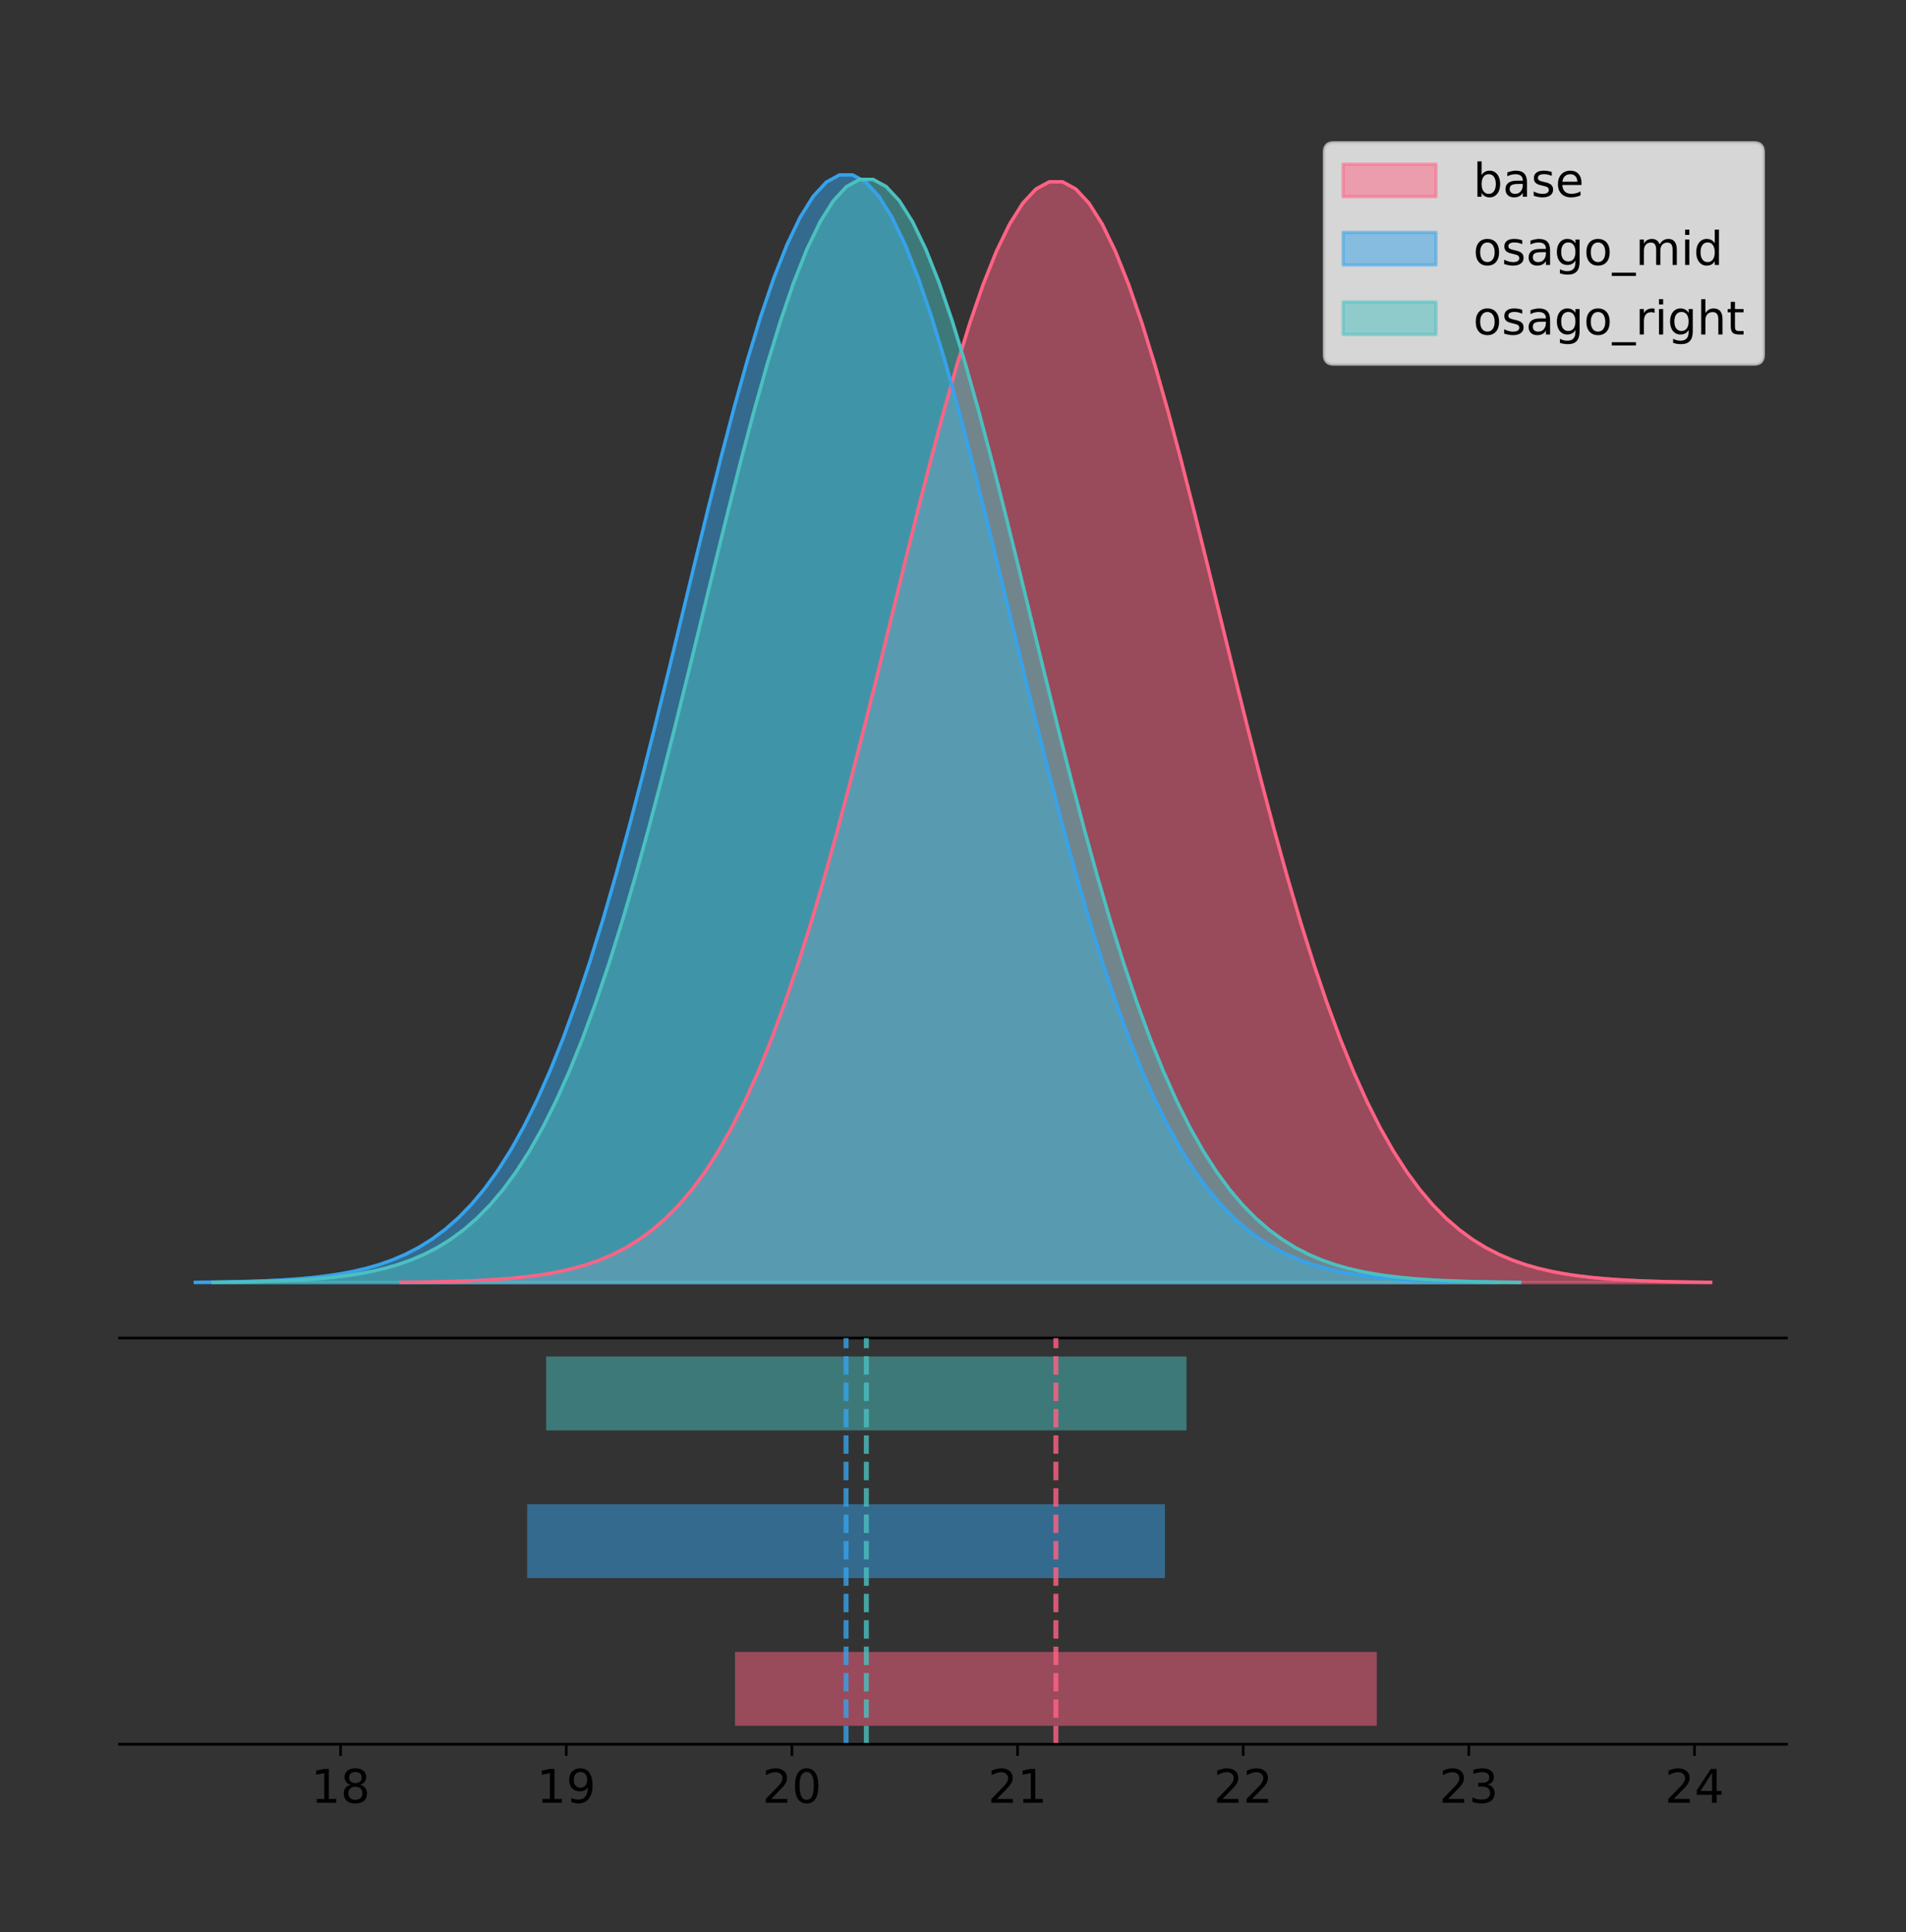 <?xml version="1.0" encoding="utf-8" standalone="no"?>
<!DOCTYPE svg PUBLIC "-//W3C//DTD SVG 1.1//EN"
  "http://www.w3.org/Graphics/SVG/1.1/DTD/svg11.dtd">
<!-- Created with matplotlib (https://matplotlib.org/) -->
<svg height="581.789pt" version="1.1" viewBox="0 0 574.2 581.789" width="574.2pt" xmlns="http://www.w3.org/2000/svg" xmlns:xlink="http://www.w3.org/1999/xlink">
 <rect x="0" y="0" width="574.2" height="581.789" fill="#333333" stroke="none"/>
 <defs>
  <style type="text/css">
*{stroke-linecap:butt;stroke-linejoin:round;}
  </style>
 </defs>
 <g id="figure_1">
  <g id="patch_1">
   <path d="M 0 581.789 
L 574.2 581.789 
L 574.2 0 
L 0 0 
z
" style="fill:none;"/>
  </g>
  <g id="axes_1">
   <g id="patch_2">
    <path d="M 36 402.93 
L 538.2 402.93 
L 538.2 36 
L 36 36 
z
" style="fill:none;"/>
   </g>
   <g id="PolyCollection_1">
    <defs>
     <path d="M 120.824 -195.538 
L 120.824 -195.649 
L 124.809 -195.691 
L 128.794 -195.748 
L 132.78 -195.823 
L 136.765 -195.923 
L 140.75 -196.054 
L 144.736 -196.226 
L 148.721 -196.449 
L 152.706 -196.737 
L 156.692 -197.105 
L 160.677 -197.573 
L 164.662 -198.163 
L 168.648 -198.902 
L 172.633 -199.821 
L 176.618 -200.956 
L 180.604 -202.348 
L 184.589 -204.04 
L 188.574 -206.085 
L 192.56 -208.536 
L 196.545 -211.452 
L 200.53 -214.896 
L 204.516 -218.932 
L 208.501 -223.626 
L 212.486 -229.041 
L 216.472 -235.24 
L 220.457 -242.281 
L 224.443 -250.212 
L 228.428 -259.072 
L 232.413 -268.887 
L 236.399 -279.668 
L 240.384 -291.404 
L 244.369 -304.068 
L 248.355 -317.604 
L 252.34 -331.936 
L 256.325 -346.957 
L 260.311 -362.539 
L 264.296 -378.526 
L 268.281 -394.738 
L 272.267 -410.975 
L 276.252 -427.019 
L 280.237 -442.639 
L 284.223 -457.597 
L 288.208 -471.65 
L 292.193 -484.564 
L 296.179 -496.113 
L 300.164 -506.089 
L 304.149 -514.307 
L 308.135 -520.613 
L 312.12 -524.886 
L 316.105 -527.044 
L 320.091 -527.044 
L 324.076 -524.886 
L 328.061 -520.613 
L 332.047 -514.307 
L 336.032 -506.089 
L 340.018 -496.113 
L 344.003 -484.564 
L 347.988 -471.65 
L 351.974 -457.597 
L 355.959 -442.639 
L 359.944 -427.019 
L 363.93 -410.975 
L 367.915 -394.738 
L 371.9 -378.526 
L 375.886 -362.539 
L 379.871 -346.957 
L 383.856 -331.936 
L 387.842 -317.604 
L 391.827 -304.068 
L 395.812 -291.404 
L 399.798 -279.668 
L 403.783 -268.887 
L 407.768 -259.072 
L 411.754 -250.212 
L 415.739 -242.281 
L 419.724 -235.24 
L 423.71 -229.041 
L 427.695 -223.626 
L 431.68 -218.932 
L 435.666 -214.896 
L 439.651 -211.452 
L 443.637 -208.536 
L 447.622 -206.085 
L 451.607 -204.04 
L 455.593 -202.348 
L 459.578 -200.956 
L 463.563 -199.821 
L 467.549 -198.902 
L 471.534 -198.163 
L 475.519 -197.573 
L 479.505 -197.105 
L 483.49 -196.737 
L 487.475 -196.449 
L 491.461 -196.226 
L 495.446 -196.054 
L 499.431 -195.923 
L 503.417 -195.823 
L 507.402 -195.748 
L 511.387 -195.691 
L 515.373 -195.649 
L 515.373 -195.538 
L 515.373 -195.538 
L 511.387 -195.538 
L 507.402 -195.538 
L 503.417 -195.538 
L 499.431 -195.538 
L 495.446 -195.538 
L 491.461 -195.538 
L 487.475 -195.538 
L 483.49 -195.538 
L 479.505 -195.538 
L 475.519 -195.538 
L 471.534 -195.538 
L 467.549 -195.538 
L 463.563 -195.538 
L 459.578 -195.538 
L 455.593 -195.538 
L 451.607 -195.538 
L 447.622 -195.538 
L 443.637 -195.538 
L 439.651 -195.538 
L 435.666 -195.538 
L 431.68 -195.538 
L 427.695 -195.538 
L 423.71 -195.538 
L 419.724 -195.538 
L 415.739 -195.538 
L 411.754 -195.538 
L 407.768 -195.538 
L 403.783 -195.538 
L 399.798 -195.538 
L 395.812 -195.538 
L 391.827 -195.538 
L 387.842 -195.538 
L 383.856 -195.538 
L 379.871 -195.538 
L 375.886 -195.538 
L 371.9 -195.538 
L 367.915 -195.538 
L 363.93 -195.538 
L 359.944 -195.538 
L 355.959 -195.538 
L 351.974 -195.538 
L 347.988 -195.538 
L 344.003 -195.538 
L 340.018 -195.538 
L 336.032 -195.538 
L 332.047 -195.538 
L 328.061 -195.538 
L 324.076 -195.538 
L 320.091 -195.538 
L 316.105 -195.538 
L 312.12 -195.538 
L 308.135 -195.538 
L 304.149 -195.538 
L 300.164 -195.538 
L 296.179 -195.538 
L 292.193 -195.538 
L 288.208 -195.538 
L 284.223 -195.538 
L 280.237 -195.538 
L 276.252 -195.538 
L 272.267 -195.538 
L 268.281 -195.538 
L 264.296 -195.538 
L 260.311 -195.538 
L 256.325 -195.538 
L 252.34 -195.538 
L 248.355 -195.538 
L 244.369 -195.538 
L 240.384 -195.538 
L 236.399 -195.538 
L 232.413 -195.538 
L 228.428 -195.538 
L 224.443 -195.538 
L 220.457 -195.538 
L 216.472 -195.538 
L 212.486 -195.538 
L 208.501 -195.538 
L 204.516 -195.538 
L 200.53 -195.538 
L 196.545 -195.538 
L 192.56 -195.538 
L 188.574 -195.538 
L 184.589 -195.538 
L 180.604 -195.538 
L 176.618 -195.538 
L 172.633 -195.538 
L 168.648 -195.538 
L 164.662 -195.538 
L 160.677 -195.538 
L 156.692 -195.538 
L 152.706 -195.538 
L 148.721 -195.538 
L 144.736 -195.538 
L 140.75 -195.538 
L 136.765 -195.538 
L 132.78 -195.538 
L 128.794 -195.538 
L 124.809 -195.538 
L 120.824 -195.538 
z
" id="m440261ece6" style="stroke:#ff6384;stroke-opacity:0.5;"/>
    </defs>
    <g clip-path="url(#pc1c7e95e51)">
     <use style="fill:#ff6384;fill-opacity:0.5;stroke:#ff6384;stroke-opacity:0.5;" x="0" xlink:href="#m440261ece6" y="581.789"/>
    </g>
   </g>
   <g id="PolyCollection_2">
    <defs>
     <path d="M 58.827 -195.538 
L 58.827 -195.65 
L 62.788 -195.692 
L 66.749 -195.749 
L 70.709 -195.825 
L 74.67 -195.925 
L 78.631 -196.058 
L 82.591 -196.23 
L 86.552 -196.455 
L 90.513 -196.744 
L 94.473 -197.115 
L 98.434 -197.585 
L 102.394 -198.179 
L 106.355 -198.923 
L 110.316 -199.848 
L 114.276 -200.99 
L 118.237 -202.39 
L 122.198 -204.093 
L 126.158 -206.151 
L 130.119 -208.617 
L 134.08 -211.552 
L 138.04 -215.017 
L 142.001 -219.078 
L 145.962 -223.801 
L 149.922 -229.25 
L 153.883 -235.488 
L 157.844 -242.572 
L 161.804 -250.552 
L 165.765 -259.468 
L 169.726 -269.344 
L 173.686 -280.192 
L 177.647 -292.002 
L 181.608 -304.744 
L 185.568 -318.365 
L 189.529 -332.786 
L 193.489 -347.901 
L 197.45 -363.58 
L 201.411 -379.667 
L 205.371 -395.98 
L 209.332 -412.318 
L 213.293 -428.462 
L 217.253 -444.18 
L 221.214 -459.23 
L 225.175 -473.372 
L 229.135 -486.366 
L 233.096 -497.987 
L 237.057 -508.025 
L 241.017 -516.294 
L 244.978 -522.64 
L 248.939 -526.94 
L 252.899 -529.111 
L 256.86 -529.111 
L 260.821 -526.94 
L 264.781 -522.64 
L 268.742 -516.294 
L 272.703 -508.025 
L 276.663 -497.987 
L 280.624 -486.366 
L 284.585 -473.372 
L 288.545 -459.23 
L 292.506 -444.18 
L 296.466 -428.462 
L 300.427 -412.318 
L 304.388 -395.98 
L 308.348 -379.667 
L 312.309 -363.58 
L 316.27 -347.901 
L 320.23 -332.786 
L 324.191 -318.365 
L 328.152 -304.744 
L 332.112 -292.002 
L 336.073 -280.192 
L 340.034 -269.344 
L 343.994 -259.468 
L 347.955 -250.552 
L 351.916 -242.572 
L 355.876 -235.488 
L 359.837 -229.25 
L 363.798 -223.801 
L 367.758 -219.078 
L 371.719 -215.017 
L 375.68 -211.552 
L 379.64 -208.617 
L 383.601 -206.151 
L 387.562 -204.093 
L 391.522 -202.39 
L 395.483 -200.99 
L 399.443 -199.848 
L 403.404 -198.923 
L 407.365 -198.179 
L 411.325 -197.585 
L 415.286 -197.115 
L 419.247 -196.744 
L 423.207 -196.455 
L 427.168 -196.23 
L 431.129 -196.058 
L 435.089 -195.925 
L 439.05 -195.825 
L 443.011 -195.749 
L 446.971 -195.692 
L 450.932 -195.65 
L 450.932 -195.538 
L 450.932 -195.538 
L 446.971 -195.538 
L 443.011 -195.538 
L 439.05 -195.538 
L 435.089 -195.538 
L 431.129 -195.538 
L 427.168 -195.538 
L 423.207 -195.538 
L 419.247 -195.538 
L 415.286 -195.538 
L 411.325 -195.538 
L 407.365 -195.538 
L 403.404 -195.538 
L 399.443 -195.538 
L 395.483 -195.538 
L 391.522 -195.538 
L 387.562 -195.538 
L 383.601 -195.538 
L 379.64 -195.538 
L 375.68 -195.538 
L 371.719 -195.538 
L 367.758 -195.538 
L 363.798 -195.538 
L 359.837 -195.538 
L 355.876 -195.538 
L 351.916 -195.538 
L 347.955 -195.538 
L 343.994 -195.538 
L 340.034 -195.538 
L 336.073 -195.538 
L 332.112 -195.538 
L 328.152 -195.538 
L 324.191 -195.538 
L 320.23 -195.538 
L 316.27 -195.538 
L 312.309 -195.538 
L 308.348 -195.538 
L 304.388 -195.538 
L 300.427 -195.538 
L 296.466 -195.538 
L 292.506 -195.538 
L 288.545 -195.538 
L 284.585 -195.538 
L 280.624 -195.538 
L 276.663 -195.538 
L 272.703 -195.538 
L 268.742 -195.538 
L 264.781 -195.538 
L 260.821 -195.538 
L 256.86 -195.538 
L 252.899 -195.538 
L 248.939 -195.538 
L 244.978 -195.538 
L 241.017 -195.538 
L 237.057 -195.538 
L 233.096 -195.538 
L 229.135 -195.538 
L 225.175 -195.538 
L 221.214 -195.538 
L 217.253 -195.538 
L 213.293 -195.538 
L 209.332 -195.538 
L 205.371 -195.538 
L 201.411 -195.538 
L 197.45 -195.538 
L 193.489 -195.538 
L 189.529 -195.538 
L 185.568 -195.538 
L 181.608 -195.538 
L 177.647 -195.538 
L 173.686 -195.538 
L 169.726 -195.538 
L 165.765 -195.538 
L 161.804 -195.538 
L 157.844 -195.538 
L 153.883 -195.538 
L 149.922 -195.538 
L 145.962 -195.538 
L 142.001 -195.538 
L 138.04 -195.538 
L 134.08 -195.538 
L 130.119 -195.538 
L 126.158 -195.538 
L 122.198 -195.538 
L 118.237 -195.538 
L 114.276 -195.538 
L 110.316 -195.538 
L 106.355 -195.538 
L 102.394 -195.538 
L 98.434 -195.538 
L 94.473 -195.538 
L 90.513 -195.538 
L 86.552 -195.538 
L 82.591 -195.538 
L 78.631 -195.538 
L 74.67 -195.538 
L 70.709 -195.538 
L 66.749 -195.538 
L 62.788 -195.538 
L 58.827 -195.538 
z
" id="m4d6d469116" style="stroke:#36a2eb;stroke-opacity:0.5;"/>
    </defs>
    <g clip-path="url(#pc1c7e95e51)">
     <use style="fill:#36a2eb;fill-opacity:0.5;stroke:#36a2eb;stroke-opacity:0.5;" x="0" xlink:href="#m4d6d469116" y="581.789"/>
    </g>
   </g>
   <g id="PolyCollection_3">
    <defs>
     <path d="M 64.154 -195.538 
L 64.154 -195.65 
L 68.13 -195.692 
L 72.107 -195.748 
L 76.084 -195.824 
L 80.06 -195.924 
L 84.037 -196.055 
L 88.014 -196.228 
L 91.99 -196.451 
L 95.967 -196.739 
L 99.944 -197.108 
L 103.92 -197.577 
L 107.897 -198.168 
L 111.874 -198.909 
L 115.85 -199.831 
L 119.827 -200.968 
L 123.803 -202.362 
L 127.78 -204.059 
L 131.757 -206.108 
L 135.733 -208.564 
L 139.71 -211.487 
L 143.687 -214.939 
L 147.663 -218.983 
L 151.64 -223.687 
L 155.617 -229.114 
L 159.593 -235.327 
L 163.57 -242.383 
L 167.546 -250.331 
L 171.523 -259.211 
L 175.5 -269.048 
L 179.476 -279.852 
L 183.453 -291.614 
L 187.43 -304.305 
L 191.406 -317.872 
L 195.383 -332.234 
L 199.36 -347.289 
L 203.336 -362.905 
L 207.313 -378.927 
L 211.29 -395.174 
L 215.266 -411.447 
L 219.243 -427.526 
L 223.219 -443.18 
L 227.196 -458.17 
L 231.173 -472.255 
L 235.149 -485.197 
L 239.126 -496.771 
L 243.103 -506.768 
L 247.079 -515.005 
L 251.056 -521.325 
L 255.033 -525.607 
L 259.009 -527.77 
L 262.986 -527.77 
L 266.963 -525.607 
L 270.939 -521.325 
L 274.916 -515.005 
L 278.892 -506.768 
L 282.869 -496.771 
L 286.846 -485.197 
L 290.822 -472.255 
L 294.799 -458.17 
L 298.776 -443.18 
L 302.752 -427.526 
L 306.729 -411.447 
L 310.706 -395.174 
L 314.682 -378.927 
L 318.659 -362.905 
L 322.635 -347.289 
L 326.612 -332.234 
L 330.589 -317.872 
L 334.565 -304.305 
L 338.542 -291.614 
L 342.519 -279.852 
L 346.495 -269.048 
L 350.472 -259.211 
L 354.449 -250.331 
L 358.425 -242.383 
L 362.402 -235.327 
L 366.379 -229.114 
L 370.355 -223.687 
L 374.332 -218.983 
L 378.308 -214.939 
L 382.285 -211.487 
L 386.262 -208.564 
L 390.238 -206.108 
L 394.215 -204.059 
L 398.192 -202.362 
L 402.168 -200.968 
L 406.145 -199.831 
L 410.122 -198.909 
L 414.098 -198.168 
L 418.075 -197.577 
L 422.051 -197.108 
L 426.028 -196.739 
L 430.005 -196.451 
L 433.981 -196.228 
L 437.958 -196.055 
L 441.935 -195.924 
L 445.911 -195.824 
L 449.888 -195.748 
L 453.865 -195.692 
L 457.841 -195.65 
L 457.841 -195.538 
L 457.841 -195.538 
L 453.865 -195.538 
L 449.888 -195.538 
L 445.911 -195.538 
L 441.935 -195.538 
L 437.958 -195.538 
L 433.981 -195.538 
L 430.005 -195.538 
L 426.028 -195.538 
L 422.051 -195.538 
L 418.075 -195.538 
L 414.098 -195.538 
L 410.122 -195.538 
L 406.145 -195.538 
L 402.168 -195.538 
L 398.192 -195.538 
L 394.215 -195.538 
L 390.238 -195.538 
L 386.262 -195.538 
L 382.285 -195.538 
L 378.308 -195.538 
L 374.332 -195.538 
L 370.355 -195.538 
L 366.379 -195.538 
L 362.402 -195.538 
L 358.425 -195.538 
L 354.449 -195.538 
L 350.472 -195.538 
L 346.495 -195.538 
L 342.519 -195.538 
L 338.542 -195.538 
L 334.565 -195.538 
L 330.589 -195.538 
L 326.612 -195.538 
L 322.635 -195.538 
L 318.659 -195.538 
L 314.682 -195.538 
L 310.706 -195.538 
L 306.729 -195.538 
L 302.752 -195.538 
L 298.776 -195.538 
L 294.799 -195.538 
L 290.822 -195.538 
L 286.846 -195.538 
L 282.869 -195.538 
L 278.892 -195.538 
L 274.916 -195.538 
L 270.939 -195.538 
L 266.963 -195.538 
L 262.986 -195.538 
L 259.009 -195.538 
L 255.033 -195.538 
L 251.056 -195.538 
L 247.079 -195.538 
L 243.103 -195.538 
L 239.126 -195.538 
L 235.149 -195.538 
L 231.173 -195.538 
L 227.196 -195.538 
L 223.219 -195.538 
L 219.243 -195.538 
L 215.266 -195.538 
L 211.29 -195.538 
L 207.313 -195.538 
L 203.336 -195.538 
L 199.36 -195.538 
L 195.383 -195.538 
L 191.406 -195.538 
L 187.43 -195.538 
L 183.453 -195.538 
L 179.476 -195.538 
L 175.5 -195.538 
L 171.523 -195.538 
L 167.546 -195.538 
L 163.57 -195.538 
L 159.593 -195.538 
L 155.617 -195.538 
L 151.64 -195.538 
L 147.663 -195.538 
L 143.687 -195.538 
L 139.71 -195.538 
L 135.733 -195.538 
L 131.757 -195.538 
L 127.78 -195.538 
L 123.803 -195.538 
L 119.827 -195.538 
L 115.85 -195.538 
L 111.874 -195.538 
L 107.897 -195.538 
L 103.92 -195.538 
L 99.944 -195.538 
L 95.967 -195.538 
L 91.99 -195.538 
L 88.014 -195.538 
L 84.037 -195.538 
L 80.06 -195.538 
L 76.084 -195.538 
L 72.107 -195.538 
L 68.13 -195.538 
L 64.154 -195.538 
z
" id="mb348e0fdb7" style="stroke:#4bc0c0;stroke-opacity:0.5;"/>
    </defs>
    <g clip-path="url(#pc1c7e95e51)">
     <use style="fill:#4bc0c0;fill-opacity:0.5;stroke:#4bc0c0;stroke-opacity:0.5;" x="0" xlink:href="#mb348e0fdb7" y="581.789"/>
    </g>
   </g>
   <g id="line2d_1">
    <path clip-path="url(#pc1c7e95e51)" d="M 120.824 386.14 
L 124.809 386.098 
L 128.794 386.042 
L 132.78 385.966 
L 136.765 385.866 
L 140.75 385.735 
L 144.736 385.563 
L 148.721 385.34 
L 152.706 385.053 
L 156.692 384.684 
L 160.677 384.217 
L 164.662 383.627 
L 168.648 382.887 
L 172.633 381.968 
L 176.618 380.833 
L 180.604 379.442 
L 184.589 377.749 
L 188.574 375.704 
L 192.56 373.253 
L 196.545 370.337 
L 200.53 366.893 
L 204.516 362.857 
L 208.501 358.164 
L 212.486 352.748 
L 216.472 346.549 
L 220.457 339.508 
L 224.443 331.578 
L 228.428 322.718 
L 232.413 312.902 
L 236.399 302.122 
L 240.384 290.385 
L 244.369 277.722 
L 248.355 264.185 
L 252.34 249.854 
L 256.325 234.832 
L 260.311 219.25 
L 264.296 203.263 
L 268.281 187.051 
L 272.267 170.814 
L 276.252 154.77 
L 280.237 139.15 
L 284.223 124.193 
L 288.208 110.139 
L 292.193 97.225 
L 296.179 85.677 
L 300.164 75.701 
L 304.149 67.482 
L 308.135 61.176 
L 312.12 56.903 
L 316.105 54.745 
L 320.091 54.745 
L 324.076 56.903 
L 328.061 61.176 
L 332.047 67.482 
L 336.032 75.701 
L 340.018 85.677 
L 344.003 97.225 
L 347.988 110.139 
L 351.974 124.193 
L 355.959 139.15 
L 359.944 154.77 
L 363.93 170.814 
L 367.915 187.051 
L 371.9 203.263 
L 375.886 219.25 
L 379.871 234.832 
L 383.856 249.854 
L 387.842 264.185 
L 391.827 277.722 
L 395.812 290.385 
L 399.798 302.122 
L 403.783 312.902 
L 407.768 322.718 
L 411.754 331.578 
L 415.739 339.508 
L 419.724 346.549 
L 423.71 352.748 
L 427.695 358.164 
L 431.68 362.857 
L 435.666 366.893 
L 439.651 370.337 
L 443.637 373.253 
L 447.622 375.704 
L 451.607 377.749 
L 455.593 379.442 
L 459.578 380.833 
L 463.563 381.968 
L 467.549 382.887 
L 471.534 383.627 
L 475.519 384.217 
L 479.505 384.684 
L 483.49 385.053 
L 487.475 385.34 
L 491.461 385.563 
L 495.446 385.735 
L 499.431 385.866 
L 503.417 385.966 
L 507.402 386.042 
L 511.387 386.098 
L 515.373 386.14 
" style="fill:none;stroke:#ff6384;stroke-linecap:square;"/>
   </g>
   <g id="line2d_2">
    <path clip-path="url(#pc1c7e95e51)" d="M 58.827 386.139 
L 62.788 386.097 
L 66.749 386.04 
L 70.709 385.965 
L 74.67 385.864 
L 78.631 385.732 
L 82.591 385.559 
L 86.552 385.334 
L 90.513 385.045 
L 94.473 384.675 
L 98.434 384.204 
L 102.394 383.61 
L 106.355 382.867 
L 110.316 381.941 
L 114.276 380.799 
L 118.237 379.399 
L 122.198 377.696 
L 126.158 375.639 
L 130.119 373.172 
L 134.08 370.238 
L 138.04 366.772 
L 142.001 362.711 
L 145.962 357.989 
L 149.922 352.539 
L 153.883 346.301 
L 157.844 339.217 
L 161.804 331.237 
L 165.765 322.322 
L 169.726 312.445 
L 173.686 301.597 
L 177.647 289.787 
L 181.608 277.045 
L 185.568 263.424 
L 189.529 249.004 
L 193.489 233.888 
L 197.45 218.209 
L 201.411 202.123 
L 205.371 185.809 
L 209.332 169.471 
L 213.293 153.327 
L 217.253 137.61 
L 221.214 122.559 
L 225.175 108.418 
L 229.135 95.423 
L 233.096 83.803 
L 237.057 73.765 
L 241.017 65.495 
L 244.978 59.15 
L 248.939 54.85 
L 252.899 52.679 
L 256.86 52.679 
L 260.821 54.85 
L 264.781 59.15 
L 268.742 65.495 
L 272.703 73.765 
L 276.663 83.803 
L 280.624 95.423 
L 284.585 108.418 
L 288.545 122.559 
L 292.506 137.61 
L 296.466 153.327 
L 300.427 169.471 
L 304.388 185.809 
L 308.348 202.123 
L 312.309 218.209 
L 316.27 233.888 
L 320.23 249.004 
L 324.191 263.424 
L 328.152 277.045 
L 332.112 289.787 
L 336.073 301.597 
L 340.034 312.445 
L 343.994 322.322 
L 347.955 331.237 
L 351.916 339.217 
L 355.876 346.301 
L 359.837 352.539 
L 363.798 357.989 
L 367.758 362.711 
L 371.719 366.772 
L 375.68 370.238 
L 379.64 373.172 
L 383.601 375.639 
L 387.562 377.696 
L 391.522 379.399 
L 395.483 380.799 
L 399.443 381.941 
L 403.404 382.867 
L 407.365 383.61 
L 411.325 384.204 
L 415.286 384.675 
L 419.247 385.045 
L 423.207 385.334 
L 427.168 385.559 
L 431.129 385.732 
L 435.089 385.864 
L 439.05 385.965 
L 443.011 386.04 
L 446.971 386.097 
L 450.932 386.139 
" style="fill:none;stroke:#36a2eb;stroke-linecap:square;"/>
   </g>
   <g id="line2d_3">
    <path clip-path="url(#pc1c7e95e51)" d="M 64.154 386.14 
L 68.13 386.098 
L 72.107 386.041 
L 76.084 385.966 
L 80.06 385.866 
L 84.037 385.734 
L 88.014 385.562 
L 91.99 385.338 
L 95.967 385.05 
L 99.944 384.681 
L 103.92 384.212 
L 107.897 383.621 
L 111.874 382.88 
L 115.85 381.959 
L 119.827 380.821 
L 123.803 379.427 
L 127.78 377.73 
L 131.757 375.681 
L 135.733 373.225 
L 139.71 370.302 
L 143.687 366.851 
L 147.663 362.806 
L 151.64 358.102 
L 155.617 352.675 
L 159.593 346.462 
L 163.57 339.406 
L 167.546 331.458 
L 171.523 322.579 
L 175.5 312.742 
L 179.476 301.938 
L 183.453 290.175 
L 187.43 277.484 
L 191.406 263.918 
L 195.383 249.555 
L 199.36 234.501 
L 203.336 218.884 
L 207.313 202.863 
L 211.29 186.615 
L 215.266 170.343 
L 219.243 154.263 
L 223.219 138.609 
L 227.196 123.619 
L 231.173 109.535 
L 235.149 96.593 
L 239.126 85.019 
L 243.103 75.021 
L 247.079 66.785 
L 251.056 60.465 
L 255.033 56.182 
L 259.009 54.02 
L 262.986 54.02 
L 266.963 56.182 
L 270.939 60.465 
L 274.916 66.785 
L 278.892 75.021 
L 282.869 85.019 
L 286.846 96.593 
L 290.822 109.535 
L 294.799 123.619 
L 298.776 138.609 
L 302.752 154.263 
L 306.729 170.343 
L 310.706 186.615 
L 314.682 202.863 
L 318.659 218.884 
L 322.635 234.501 
L 326.612 249.555 
L 330.589 263.918 
L 334.565 277.484 
L 338.542 290.175 
L 342.519 301.938 
L 346.495 312.742 
L 350.472 322.579 
L 354.449 331.458 
L 358.425 339.406 
L 362.402 346.462 
L 366.379 352.675 
L 370.355 358.102 
L 374.332 362.806 
L 378.308 366.851 
L 382.285 370.302 
L 386.262 373.225 
L 390.238 375.681 
L 394.215 377.73 
L 398.192 379.427 
L 402.168 380.821 
L 406.145 381.959 
L 410.122 382.88 
L 414.098 383.621 
L 418.075 384.212 
L 422.051 384.681 
L 426.028 385.05 
L 430.005 385.338 
L 433.981 385.562 
L 437.958 385.734 
L 441.935 385.866 
L 445.911 385.966 
L 449.888 386.041 
L 453.865 386.098 
L 457.841 386.14 
" style="fill:none;stroke:#4bc0c0;stroke-linecap:square;"/>
   </g>
   <g id="patch_3">
    <path d="M 36 402.93 
L 538.2 402.93 
" style="fill:none;stroke:#000000;stroke-linecap:square;stroke-linejoin:miter;stroke-width:0.8;"/>
   </g>
   <g id="legend_1">
    <g id="patch_4">
     <path d="M 401.814 109.627 
L 528.4 109.627 
Q 531.2 109.627 531.2 106.827 
L 531.2 45.8 
Q 531.2 43 528.4 43 
L 401.814 43 
Q 399.014 43 399.014 45.8 
L 399.014 106.827 
Q 399.014 109.627 401.814 109.627 
z
" style="fill:#ffffff;opacity:0.8;stroke:#cccccc;stroke-linejoin:miter;"/>
    </g>
    <g id="patch_5">
     <path d="M 404.614 59.238 
L 432.614 59.238 
L 432.614 49.438 
L 404.614 49.438 
z
" style="fill:#ff6384;opacity:0.5;stroke:#ff6384;stroke-linejoin:miter;"/>
    </g>
    <g id="text_1">
     <!-- base -->
     <defs>
      <path d="M 48.688 27.297 
Q 48.688 37.203 44.609 42.844 
Q 40.531 48.484 33.406 48.484 
Q 26.266 48.484 22.188 42.844 
Q 18.109 37.203 18.109 27.297 
Q 18.109 17.391 22.188 11.75 
Q 26.266 6.109 33.406 6.109 
Q 40.531 6.109 44.609 11.75 
Q 48.688 17.391 48.688 27.297 
z
M 18.109 46.391 
Q 20.953 51.266 25.266 53.625 
Q 29.594 56 35.594 56 
Q 45.562 56 51.781 48.094 
Q 58.016 40.188 58.016 27.297 
Q 58.016 14.406 51.781 6.484 
Q 45.562 -1.422 35.594 -1.422 
Q 29.594 -1.422 25.266 0.953 
Q 20.953 3.328 18.109 8.203 
L 18.109 0 
L 9.078 0 
L 9.078 75.984 
L 18.109 75.984 
z
" id="DejaVuSans-98"/>
      <path d="M 34.281 27.484 
Q 23.391 27.484 19.188 25 
Q 14.984 22.516 14.984 16.5 
Q 14.984 11.719 18.141 8.906 
Q 21.297 6.109 26.703 6.109 
Q 34.188 6.109 38.703 11.406 
Q 43.219 16.703 43.219 25.484 
L 43.219 27.484 
z
M 52.203 31.203 
L 52.203 0 
L 43.219 0 
L 43.219 8.297 
Q 40.141 3.328 35.547 0.953 
Q 30.953 -1.422 24.312 -1.422 
Q 15.922 -1.422 10.953 3.297 
Q 6 8.016 6 15.922 
Q 6 25.141 12.172 29.828 
Q 18.359 34.516 30.609 34.516 
L 43.219 34.516 
L 43.219 35.406 
Q 43.219 41.609 39.141 45 
Q 35.062 48.391 27.688 48.391 
Q 23 48.391 18.547 47.266 
Q 14.109 46.141 10.016 43.891 
L 10.016 52.203 
Q 14.938 54.109 19.578 55.047 
Q 24.219 56 28.609 56 
Q 40.484 56 46.344 49.844 
Q 52.203 43.703 52.203 31.203 
z
" id="DejaVuSans-97"/>
      <path d="M 44.281 53.078 
L 44.281 44.578 
Q 40.484 46.531 36.375 47.5 
Q 32.281 48.484 27.875 48.484 
Q 21.188 48.484 17.844 46.438 
Q 14.5 44.391 14.5 40.281 
Q 14.5 37.156 16.891 35.375 
Q 19.281 33.594 26.516 31.984 
L 29.594 31.297 
Q 39.156 29.25 43.188 25.516 
Q 47.219 21.781 47.219 15.094 
Q 47.219 7.469 41.188 3.016 
Q 35.156 -1.422 24.609 -1.422 
Q 20.219 -1.422 15.453 -0.562 
Q 10.688 0.297 5.422 2 
L 5.422 11.281 
Q 10.406 8.688 15.234 7.391 
Q 20.062 6.109 24.812 6.109 
Q 31.156 6.109 34.562 8.281 
Q 37.984 10.453 37.984 14.406 
Q 37.984 18.062 35.516 20.016 
Q 33.062 21.969 24.703 23.781 
L 21.578 24.516 
Q 13.234 26.266 9.516 29.906 
Q 5.812 33.547 5.812 39.891 
Q 5.812 47.609 11.281 51.797 
Q 16.75 56 26.812 56 
Q 31.781 56 36.172 55.266 
Q 40.578 54.547 44.281 53.078 
z
" id="DejaVuSans-115"/>
      <path d="M 56.203 29.594 
L 56.203 25.203 
L 14.891 25.203 
Q 15.484 15.922 20.484 11.062 
Q 25.484 6.203 34.422 6.203 
Q 39.594 6.203 44.453 7.469 
Q 49.312 8.734 54.109 11.281 
L 54.109 2.781 
Q 49.266 0.734 44.188 -0.344 
Q 39.109 -1.422 33.891 -1.422 
Q 20.797 -1.422 13.156 6.188 
Q 5.516 13.812 5.516 26.812 
Q 5.516 40.234 12.766 48.109 
Q 20.016 56 32.328 56 
Q 43.359 56 49.781 48.891 
Q 56.203 41.797 56.203 29.594 
z
M 47.219 32.234 
Q 47.125 39.594 43.094 43.984 
Q 39.062 48.391 32.422 48.391 
Q 24.906 48.391 20.391 44.141 
Q 15.875 39.891 15.188 32.172 
z
" id="DejaVuSans-101"/>
     </defs>
     <g transform="translate(443.814 59.238)scale(0.14 -0.14)">
      <use xlink:href="#DejaVuSans-98"/>
      <use x="63.477" xlink:href="#DejaVuSans-97"/>
      <use x="124.756" xlink:href="#DejaVuSans-115"/>
      <use x="176.855" xlink:href="#DejaVuSans-101"/>
     </g>
    </g>
    <g id="patch_6">
     <path d="M 404.614 79.787 
L 432.614 79.787 
L 432.614 69.987 
L 404.614 69.987 
z
" style="fill:#36a2eb;opacity:0.5;stroke:#36a2eb;stroke-linejoin:miter;"/>
    </g>
    <g id="text_2">
     <!-- osago_mid -->
     <defs>
      <path d="M 30.609 48.391 
Q 23.391 48.391 19.188 42.75 
Q 14.984 37.109 14.984 27.297 
Q 14.984 17.484 19.156 11.844 
Q 23.344 6.203 30.609 6.203 
Q 37.797 6.203 41.984 11.859 
Q 46.188 17.531 46.188 27.297 
Q 46.188 37.016 41.984 42.703 
Q 37.797 48.391 30.609 48.391 
z
M 30.609 56 
Q 42.328 56 49.016 48.375 
Q 55.719 40.766 55.719 27.297 
Q 55.719 13.875 49.016 6.219 
Q 42.328 -1.422 30.609 -1.422 
Q 18.844 -1.422 12.172 6.219 
Q 5.516 13.875 5.516 27.297 
Q 5.516 40.766 12.172 48.375 
Q 18.844 56 30.609 56 
z
" id="DejaVuSans-111"/>
      <path d="M 45.406 27.984 
Q 45.406 37.75 41.375 43.109 
Q 37.359 48.484 30.078 48.484 
Q 22.859 48.484 18.828 43.109 
Q 14.797 37.75 14.797 27.984 
Q 14.797 18.266 18.828 12.891 
Q 22.859 7.516 30.078 7.516 
Q 37.359 7.516 41.375 12.891 
Q 45.406 18.266 45.406 27.984 
z
M 54.391 6.781 
Q 54.391 -7.172 48.188 -13.984 
Q 42 -20.797 29.203 -20.797 
Q 24.469 -20.797 20.266 -20.094 
Q 16.062 -19.391 12.109 -17.922 
L 12.109 -9.188 
Q 16.062 -11.328 19.922 -12.344 
Q 23.781 -13.375 27.781 -13.375 
Q 36.625 -13.375 41.016 -8.766 
Q 45.406 -4.156 45.406 5.172 
L 45.406 9.625 
Q 42.625 4.781 38.281 2.391 
Q 33.938 0 27.875 0 
Q 17.828 0 11.672 7.656 
Q 5.516 15.328 5.516 27.984 
Q 5.516 40.672 11.672 48.328 
Q 17.828 56 27.875 56 
Q 33.938 56 38.281 53.609 
Q 42.625 51.219 45.406 46.391 
L 45.406 54.688 
L 54.391 54.688 
z
" id="DejaVuSans-103"/>
      <path d="M 50.984 -16.609 
L 50.984 -23.578 
L -0.984 -23.578 
L -0.984 -16.609 
z
" id="DejaVuSans-95"/>
      <path d="M 52 44.188 
Q 55.375 50.25 60.062 53.125 
Q 64.75 56 71.094 56 
Q 79.641 56 84.281 50.016 
Q 88.922 44.047 88.922 33.016 
L 88.922 0 
L 79.891 0 
L 79.891 32.719 
Q 79.891 40.578 77.094 44.375 
Q 74.312 48.188 68.609 48.188 
Q 61.625 48.188 57.562 43.547 
Q 53.516 38.922 53.516 30.906 
L 53.516 0 
L 44.484 0 
L 44.484 32.719 
Q 44.484 40.625 41.703 44.406 
Q 38.922 48.188 33.109 48.188 
Q 26.219 48.188 22.156 43.531 
Q 18.109 38.875 18.109 30.906 
L 18.109 0 
L 9.078 0 
L 9.078 54.688 
L 18.109 54.688 
L 18.109 46.188 
Q 21.188 51.219 25.484 53.609 
Q 29.781 56 35.688 56 
Q 41.656 56 45.828 52.969 
Q 50 49.953 52 44.188 
z
" id="DejaVuSans-109"/>
      <path d="M 9.422 54.688 
L 18.406 54.688 
L 18.406 0 
L 9.422 0 
z
M 9.422 75.984 
L 18.406 75.984 
L 18.406 64.594 
L 9.422 64.594 
z
" id="DejaVuSans-105"/>
      <path d="M 45.406 46.391 
L 45.406 75.984 
L 54.391 75.984 
L 54.391 0 
L 45.406 0 
L 45.406 8.203 
Q 42.578 3.328 38.25 0.953 
Q 33.938 -1.422 27.875 -1.422 
Q 17.969 -1.422 11.734 6.484 
Q 5.516 14.406 5.516 27.297 
Q 5.516 40.188 11.734 48.094 
Q 17.969 56 27.875 56 
Q 33.938 56 38.25 53.625 
Q 42.578 51.266 45.406 46.391 
z
M 14.797 27.297 
Q 14.797 17.391 18.875 11.75 
Q 22.953 6.109 30.078 6.109 
Q 37.203 6.109 41.297 11.75 
Q 45.406 17.391 45.406 27.297 
Q 45.406 37.203 41.297 42.844 
Q 37.203 48.484 30.078 48.484 
Q 22.953 48.484 18.875 42.844 
Q 14.797 37.203 14.797 27.297 
z
" id="DejaVuSans-100"/>
     </defs>
     <g transform="translate(443.814 79.787)scale(0.14 -0.14)">
      <use xlink:href="#DejaVuSans-111"/>
      <use x="61.182" xlink:href="#DejaVuSans-115"/>
      <use x="113.281" xlink:href="#DejaVuSans-97"/>
      <use x="174.561" xlink:href="#DejaVuSans-103"/>
      <use x="238.037" xlink:href="#DejaVuSans-111"/>
      <use x="299.219" xlink:href="#DejaVuSans-95"/>
      <use x="349.219" xlink:href="#DejaVuSans-109"/>
      <use x="446.631" xlink:href="#DejaVuSans-105"/>
      <use x="474.414" xlink:href="#DejaVuSans-100"/>
     </g>
    </g>
    <g id="patch_7">
     <path d="M 404.614 100.726 
L 432.614 100.726 
L 432.614 90.926 
L 404.614 90.926 
z
" style="fill:#4bc0c0;opacity:0.5;stroke:#4bc0c0;stroke-linejoin:miter;"/>
    </g>
    <g id="text_3">
     <!-- osago_right -->
     <defs>
      <path d="M 41.109 46.297 
Q 39.594 47.172 37.812 47.578 
Q 36.031 48 33.891 48 
Q 26.266 48 22.188 43.047 
Q 18.109 38.094 18.109 28.812 
L 18.109 0 
L 9.078 0 
L 9.078 54.688 
L 18.109 54.688 
L 18.109 46.188 
Q 20.953 51.172 25.484 53.578 
Q 30.031 56 36.531 56 
Q 37.453 56 38.578 55.875 
Q 39.703 55.766 41.062 55.516 
z
" id="DejaVuSans-114"/>
      <path d="M 54.891 33.016 
L 54.891 0 
L 45.906 0 
L 45.906 32.719 
Q 45.906 40.484 42.875 44.328 
Q 39.844 48.188 33.797 48.188 
Q 26.516 48.188 22.312 43.547 
Q 18.109 38.922 18.109 30.906 
L 18.109 0 
L 9.078 0 
L 9.078 75.984 
L 18.109 75.984 
L 18.109 46.188 
Q 21.344 51.125 25.703 53.562 
Q 30.078 56 35.797 56 
Q 45.219 56 50.047 50.172 
Q 54.891 44.344 54.891 33.016 
z
" id="DejaVuSans-104"/>
      <path d="M 18.312 70.219 
L 18.312 54.688 
L 36.812 54.688 
L 36.812 47.703 
L 18.312 47.703 
L 18.312 18.016 
Q 18.312 11.328 20.141 9.422 
Q 21.969 7.516 27.594 7.516 
L 36.812 7.516 
L 36.812 0 
L 27.594 0 
Q 17.188 0 13.234 3.875 
Q 9.281 7.766 9.281 18.016 
L 9.281 47.703 
L 2.688 47.703 
L 2.688 54.688 
L 9.281 54.688 
L 9.281 70.219 
z
" id="DejaVuSans-116"/>
     </defs>
     <g transform="translate(443.814 100.726)scale(0.14 -0.14)">
      <use xlink:href="#DejaVuSans-111"/>
      <use x="61.182" xlink:href="#DejaVuSans-115"/>
      <use x="113.281" xlink:href="#DejaVuSans-97"/>
      <use x="174.561" xlink:href="#DejaVuSans-103"/>
      <use x="238.037" xlink:href="#DejaVuSans-111"/>
      <use x="299.219" xlink:href="#DejaVuSans-95"/>
      <use x="349.219" xlink:href="#DejaVuSans-114"/>
      <use x="390.332" xlink:href="#DejaVuSans-105"/>
      <use x="418.115" xlink:href="#DejaVuSans-103"/>
      <use x="481.592" xlink:href="#DejaVuSans-104"/>
      <use x="544.971" xlink:href="#DejaVuSans-116"/>
     </g>
    </g>
   </g>
  </g>
  <g id="axes_2">
   <g id="patch_8">
    <path d="M 36 525.24 
L 538.2 525.24 
L 538.2 402.93 
L 36 402.93 
z
" style="fill:none;"/>
   </g>
   <g id="patch_9">
    <path clip-path="url(#pf9014ceca1)" d="M 221.434 519.68 
L 414.763 519.68 
L 414.763 497.442 
L 221.434 497.442 
z
" style="fill:#ff6384;opacity:0.5;"/>
   </g>
   <g id="patch_10">
    <path clip-path="url(#pf9014ceca1)" d="M 158.814 475.204 
L 350.945 475.204 
L 350.945 452.966 
L 158.814 452.966 
z
" style="fill:#36a2eb;opacity:0.5;"/>
   </g>
   <g id="patch_11">
    <path clip-path="url(#pf9014ceca1)" d="M 164.544 430.728 
L 357.451 430.728 
L 357.451 408.49 
L 164.544 408.49 
z
" style="fill:#4bc0c0;opacity:0.5;"/>
   </g>
   <g id="matplotlib.axis_1">
    <g id="xtick_1">
     <g id="line2d_4">
      <defs>
       <path d="M 0 0 
L 0 3.5 
" id="m0b427ed81e" style="stroke:#000000;stroke-width:0.8;"/>
      </defs>
      <g>
       <use style="stroke:#000000;stroke-width:0.8;" x="102.611" xlink:href="#m0b427ed81e" y="525.24"/>
      </g>
     </g>
     <g id="text_4">
      <!-- 18 -->
      <defs>
       <path d="M 12.406 8.297 
L 28.516 8.297 
L 28.516 63.922 
L 10.984 60.406 
L 10.984 69.391 
L 28.422 72.906 
L 38.281 72.906 
L 38.281 8.297 
L 54.391 8.297 
L 54.391 0 
L 12.406 0 
z
" id="DejaVuSans-49"/>
       <path d="M 31.781 34.625 
Q 24.75 34.625 20.719 30.859 
Q 16.703 27.094 16.703 20.516 
Q 16.703 13.922 20.719 10.156 
Q 24.75 6.391 31.781 6.391 
Q 38.812 6.391 42.859 10.172 
Q 46.922 13.969 46.922 20.516 
Q 46.922 27.094 42.891 30.859 
Q 38.875 34.625 31.781 34.625 
z
M 21.922 38.812 
Q 15.578 40.375 12.031 44.719 
Q 8.5 49.078 8.5 55.328 
Q 8.5 64.062 14.719 69.141 
Q 20.953 74.219 31.781 74.219 
Q 42.672 74.219 48.875 69.141 
Q 55.078 64.062 55.078 55.328 
Q 55.078 49.078 51.531 44.719 
Q 48 40.375 41.703 38.812 
Q 48.828 37.156 52.797 32.312 
Q 56.781 27.484 56.781 20.516 
Q 56.781 9.906 50.312 4.234 
Q 43.844 -1.422 31.781 -1.422 
Q 19.734 -1.422 13.25 4.234 
Q 6.781 9.906 6.781 20.516 
Q 6.781 27.484 10.781 32.312 
Q 14.797 37.156 21.922 38.812 
z
M 18.312 54.391 
Q 18.312 48.734 21.844 45.562 
Q 25.391 42.391 31.781 42.391 
Q 38.141 42.391 41.719 45.562 
Q 45.312 48.734 45.312 54.391 
Q 45.312 60.062 41.719 63.234 
Q 38.141 66.406 31.781 66.406 
Q 25.391 66.406 21.844 63.234 
Q 18.312 60.062 18.312 54.391 
z
" id="DejaVuSans-56"/>
      </defs>
      <g transform="translate(93.704 542.878)scale(0.14 -0.14)">
       <use xlink:href="#DejaVuSans-49"/>
       <use x="63.623" xlink:href="#DejaVuSans-56"/>
      </g>
     </g>
    </g>
    <g id="xtick_2">
     <g id="line2d_5">
      <g>
       <use style="stroke:#000000;stroke-width:0.8;" x="170.588" xlink:href="#m0b427ed81e" y="525.24"/>
      </g>
     </g>
     <g id="text_5">
      <!-- 19 -->
      <defs>
       <path d="M 10.984 1.516 
L 10.984 10.5 
Q 14.703 8.734 18.5 7.812 
Q 22.312 6.891 25.984 6.891 
Q 35.75 6.891 40.891 13.453 
Q 46.047 20.016 46.781 33.406 
Q 43.953 29.203 39.594 26.953 
Q 35.25 24.703 29.984 24.703 
Q 19.047 24.703 12.672 31.312 
Q 6.297 37.938 6.297 49.422 
Q 6.297 60.641 12.938 67.422 
Q 19.578 74.219 30.609 74.219 
Q 43.266 74.219 49.922 64.516 
Q 56.594 54.828 56.594 36.375 
Q 56.594 19.141 48.406 8.859 
Q 40.234 -1.422 26.422 -1.422 
Q 22.703 -1.422 18.891 -0.688 
Q 15.094 0.047 10.984 1.516 
z
M 30.609 32.422 
Q 37.25 32.422 41.125 36.953 
Q 45.016 41.5 45.016 49.422 
Q 45.016 57.281 41.125 61.844 
Q 37.25 66.406 30.609 66.406 
Q 23.969 66.406 20.094 61.844 
Q 16.219 57.281 16.219 49.422 
Q 16.219 41.5 20.094 36.953 
Q 23.969 32.422 30.609 32.422 
z
" id="DejaVuSans-57"/>
      </defs>
      <g transform="translate(161.681 542.878)scale(0.14 -0.14)">
       <use xlink:href="#DejaVuSans-49"/>
       <use x="63.623" xlink:href="#DejaVuSans-57"/>
      </g>
     </g>
    </g>
    <g id="xtick_3">
     <g id="line2d_6">
      <g>
       <use style="stroke:#000000;stroke-width:0.8;" x="238.565" xlink:href="#m0b427ed81e" y="525.24"/>
      </g>
     </g>
     <g id="text_6">
      <!-- 20 -->
      <defs>
       <path d="M 19.188 8.297 
L 53.609 8.297 
L 53.609 0 
L 7.328 0 
L 7.328 8.297 
Q 12.938 14.109 22.625 23.891 
Q 32.328 33.688 34.812 36.531 
Q 39.547 41.844 41.422 45.531 
Q 43.312 49.219 43.312 52.781 
Q 43.312 58.594 39.234 62.25 
Q 35.156 65.922 28.609 65.922 
Q 23.969 65.922 18.812 64.312 
Q 13.672 62.703 7.812 59.422 
L 7.812 69.391 
Q 13.766 71.781 18.938 73 
Q 24.125 74.219 28.422 74.219 
Q 39.75 74.219 46.484 68.547 
Q 53.219 62.891 53.219 53.422 
Q 53.219 48.922 51.531 44.891 
Q 49.859 40.875 45.406 35.406 
Q 44.188 33.984 37.641 27.219 
Q 31.109 20.453 19.188 8.297 
z
" id="DejaVuSans-50"/>
       <path d="M 31.781 66.406 
Q 24.172 66.406 20.328 58.906 
Q 16.5 51.422 16.5 36.375 
Q 16.5 21.391 20.328 13.891 
Q 24.172 6.391 31.781 6.391 
Q 39.453 6.391 43.281 13.891 
Q 47.125 21.391 47.125 36.375 
Q 47.125 51.422 43.281 58.906 
Q 39.453 66.406 31.781 66.406 
z
M 31.781 74.219 
Q 44.047 74.219 50.516 64.516 
Q 56.984 54.828 56.984 36.375 
Q 56.984 17.969 50.516 8.266 
Q 44.047 -1.422 31.781 -1.422 
Q 19.531 -1.422 13.062 8.266 
Q 6.594 17.969 6.594 36.375 
Q 6.594 54.828 13.062 64.516 
Q 19.531 74.219 31.781 74.219 
z
" id="DejaVuSans-48"/>
      </defs>
      <g transform="translate(229.658 542.878)scale(0.14 -0.14)">
       <use xlink:href="#DejaVuSans-50"/>
       <use x="63.623" xlink:href="#DejaVuSans-48"/>
      </g>
     </g>
    </g>
    <g id="xtick_4">
     <g id="line2d_7">
      <g>
       <use style="stroke:#000000;stroke-width:0.8;" x="306.542" xlink:href="#m0b427ed81e" y="525.24"/>
      </g>
     </g>
     <g id="text_7">
      <!-- 21 -->
      <g transform="translate(297.635 542.878)scale(0.14 -0.14)">
       <use xlink:href="#DejaVuSans-50"/>
       <use x="63.623" xlink:href="#DejaVuSans-49"/>
      </g>
     </g>
    </g>
    <g id="xtick_5">
     <g id="line2d_8">
      <g>
       <use style="stroke:#000000;stroke-width:0.8;" x="374.519" xlink:href="#m0b427ed81e" y="525.24"/>
      </g>
     </g>
     <g id="text_8">
      <!-- 22 -->
      <g transform="translate(365.611 542.878)scale(0.14 -0.14)">
       <use xlink:href="#DejaVuSans-50"/>
       <use x="63.623" xlink:href="#DejaVuSans-50"/>
      </g>
     </g>
    </g>
    <g id="xtick_6">
     <g id="line2d_9">
      <g>
       <use style="stroke:#000000;stroke-width:0.8;" x="442.496" xlink:href="#m0b427ed81e" y="525.24"/>
      </g>
     </g>
     <g id="text_9">
      <!-- 23 -->
      <defs>
       <path d="M 40.578 39.312 
Q 47.656 37.797 51.625 33 
Q 55.609 28.219 55.609 21.188 
Q 55.609 10.406 48.188 4.484 
Q 40.766 -1.422 27.094 -1.422 
Q 22.516 -1.422 17.656 -0.516 
Q 12.797 0.391 7.625 2.203 
L 7.625 11.719 
Q 11.719 9.328 16.594 8.109 
Q 21.484 6.891 26.812 6.891 
Q 36.078 6.891 40.938 10.547 
Q 45.797 14.203 45.797 21.188 
Q 45.797 27.641 41.281 31.266 
Q 36.766 34.906 28.719 34.906 
L 20.219 34.906 
L 20.219 43.016 
L 29.109 43.016 
Q 36.375 43.016 40.234 45.922 
Q 44.094 48.828 44.094 54.297 
Q 44.094 59.906 40.109 62.906 
Q 36.141 65.922 28.719 65.922 
Q 24.656 65.922 20.016 65.031 
Q 15.375 64.156 9.812 62.312 
L 9.812 71.094 
Q 15.438 72.656 20.344 73.438 
Q 25.25 74.219 29.594 74.219 
Q 40.828 74.219 47.359 69.109 
Q 53.906 64.016 53.906 55.328 
Q 53.906 49.266 50.438 45.094 
Q 46.969 40.922 40.578 39.312 
z
" id="DejaVuSans-51"/>
      </defs>
      <g transform="translate(433.588 542.878)scale(0.14 -0.14)">
       <use xlink:href="#DejaVuSans-50"/>
       <use x="63.623" xlink:href="#DejaVuSans-51"/>
      </g>
     </g>
    </g>
    <g id="xtick_7">
     <g id="line2d_10">
      <g>
       <use style="stroke:#000000;stroke-width:0.8;" x="510.473" xlink:href="#m0b427ed81e" y="525.24"/>
      </g>
     </g>
     <g id="text_10">
      <!-- 24 -->
      <defs>
       <path d="M 37.797 64.312 
L 12.891 25.391 
L 37.797 25.391 
z
M 35.203 72.906 
L 47.609 72.906 
L 47.609 25.391 
L 58.016 25.391 
L 58.016 17.188 
L 47.609 17.188 
L 47.609 0 
L 37.797 0 
L 37.797 17.188 
L 4.891 17.188 
L 4.891 26.703 
z
" id="DejaVuSans-52"/>
      </defs>
      <g transform="translate(501.565 542.878)scale(0.14 -0.14)">
       <use xlink:href="#DejaVuSans-50"/>
       <use x="63.623" xlink:href="#DejaVuSans-52"/>
      </g>
     </g>
    </g>
   </g>
   <g id="line2d_11">
    <path clip-path="url(#pf9014ceca1)" d="M 318.098 525.24 
L 318.098 402.93 
" style="fill:none;stroke:#ff6384;stroke-dasharray:5.55,2.4;stroke-dashoffset:0;stroke-opacity:0.8;stroke-width:1.5;"/>
   </g>
   <g id="line2d_12">
    <path clip-path="url(#pf9014ceca1)" d="M 254.88 525.24 
L 254.88 402.93 
" style="fill:none;stroke:#36a2eb;stroke-dasharray:5.55,2.4;stroke-dashoffset:0;stroke-opacity:0.8;stroke-width:1.5;"/>
   </g>
   <g id="line2d_13">
    <path clip-path="url(#pf9014ceca1)" d="M 260.998 525.24 
L 260.998 402.93 
" style="fill:none;stroke:#4bc0c0;stroke-dasharray:5.55,2.4;stroke-dashoffset:0;stroke-opacity:0.8;stroke-width:1.5;"/>
   </g>
   <g id="patch_12">
    <path d="M 36 525.24 
L 538.2 525.24 
" style="fill:none;stroke:#000000;stroke-linecap:square;stroke-linejoin:miter;stroke-width:0.8;"/>
   </g>
  </g>
 </g>
 <defs>
  <clipPath id="pc1c7e95e51">
   <rect height="366.93" width="502.2" x="36" y="36"/>
  </clipPath>
  <clipPath id="pf9014ceca1">
   <rect height="122.31" width="502.2" x="36" y="402.93"/>
  </clipPath>
 </defs>
</svg>
